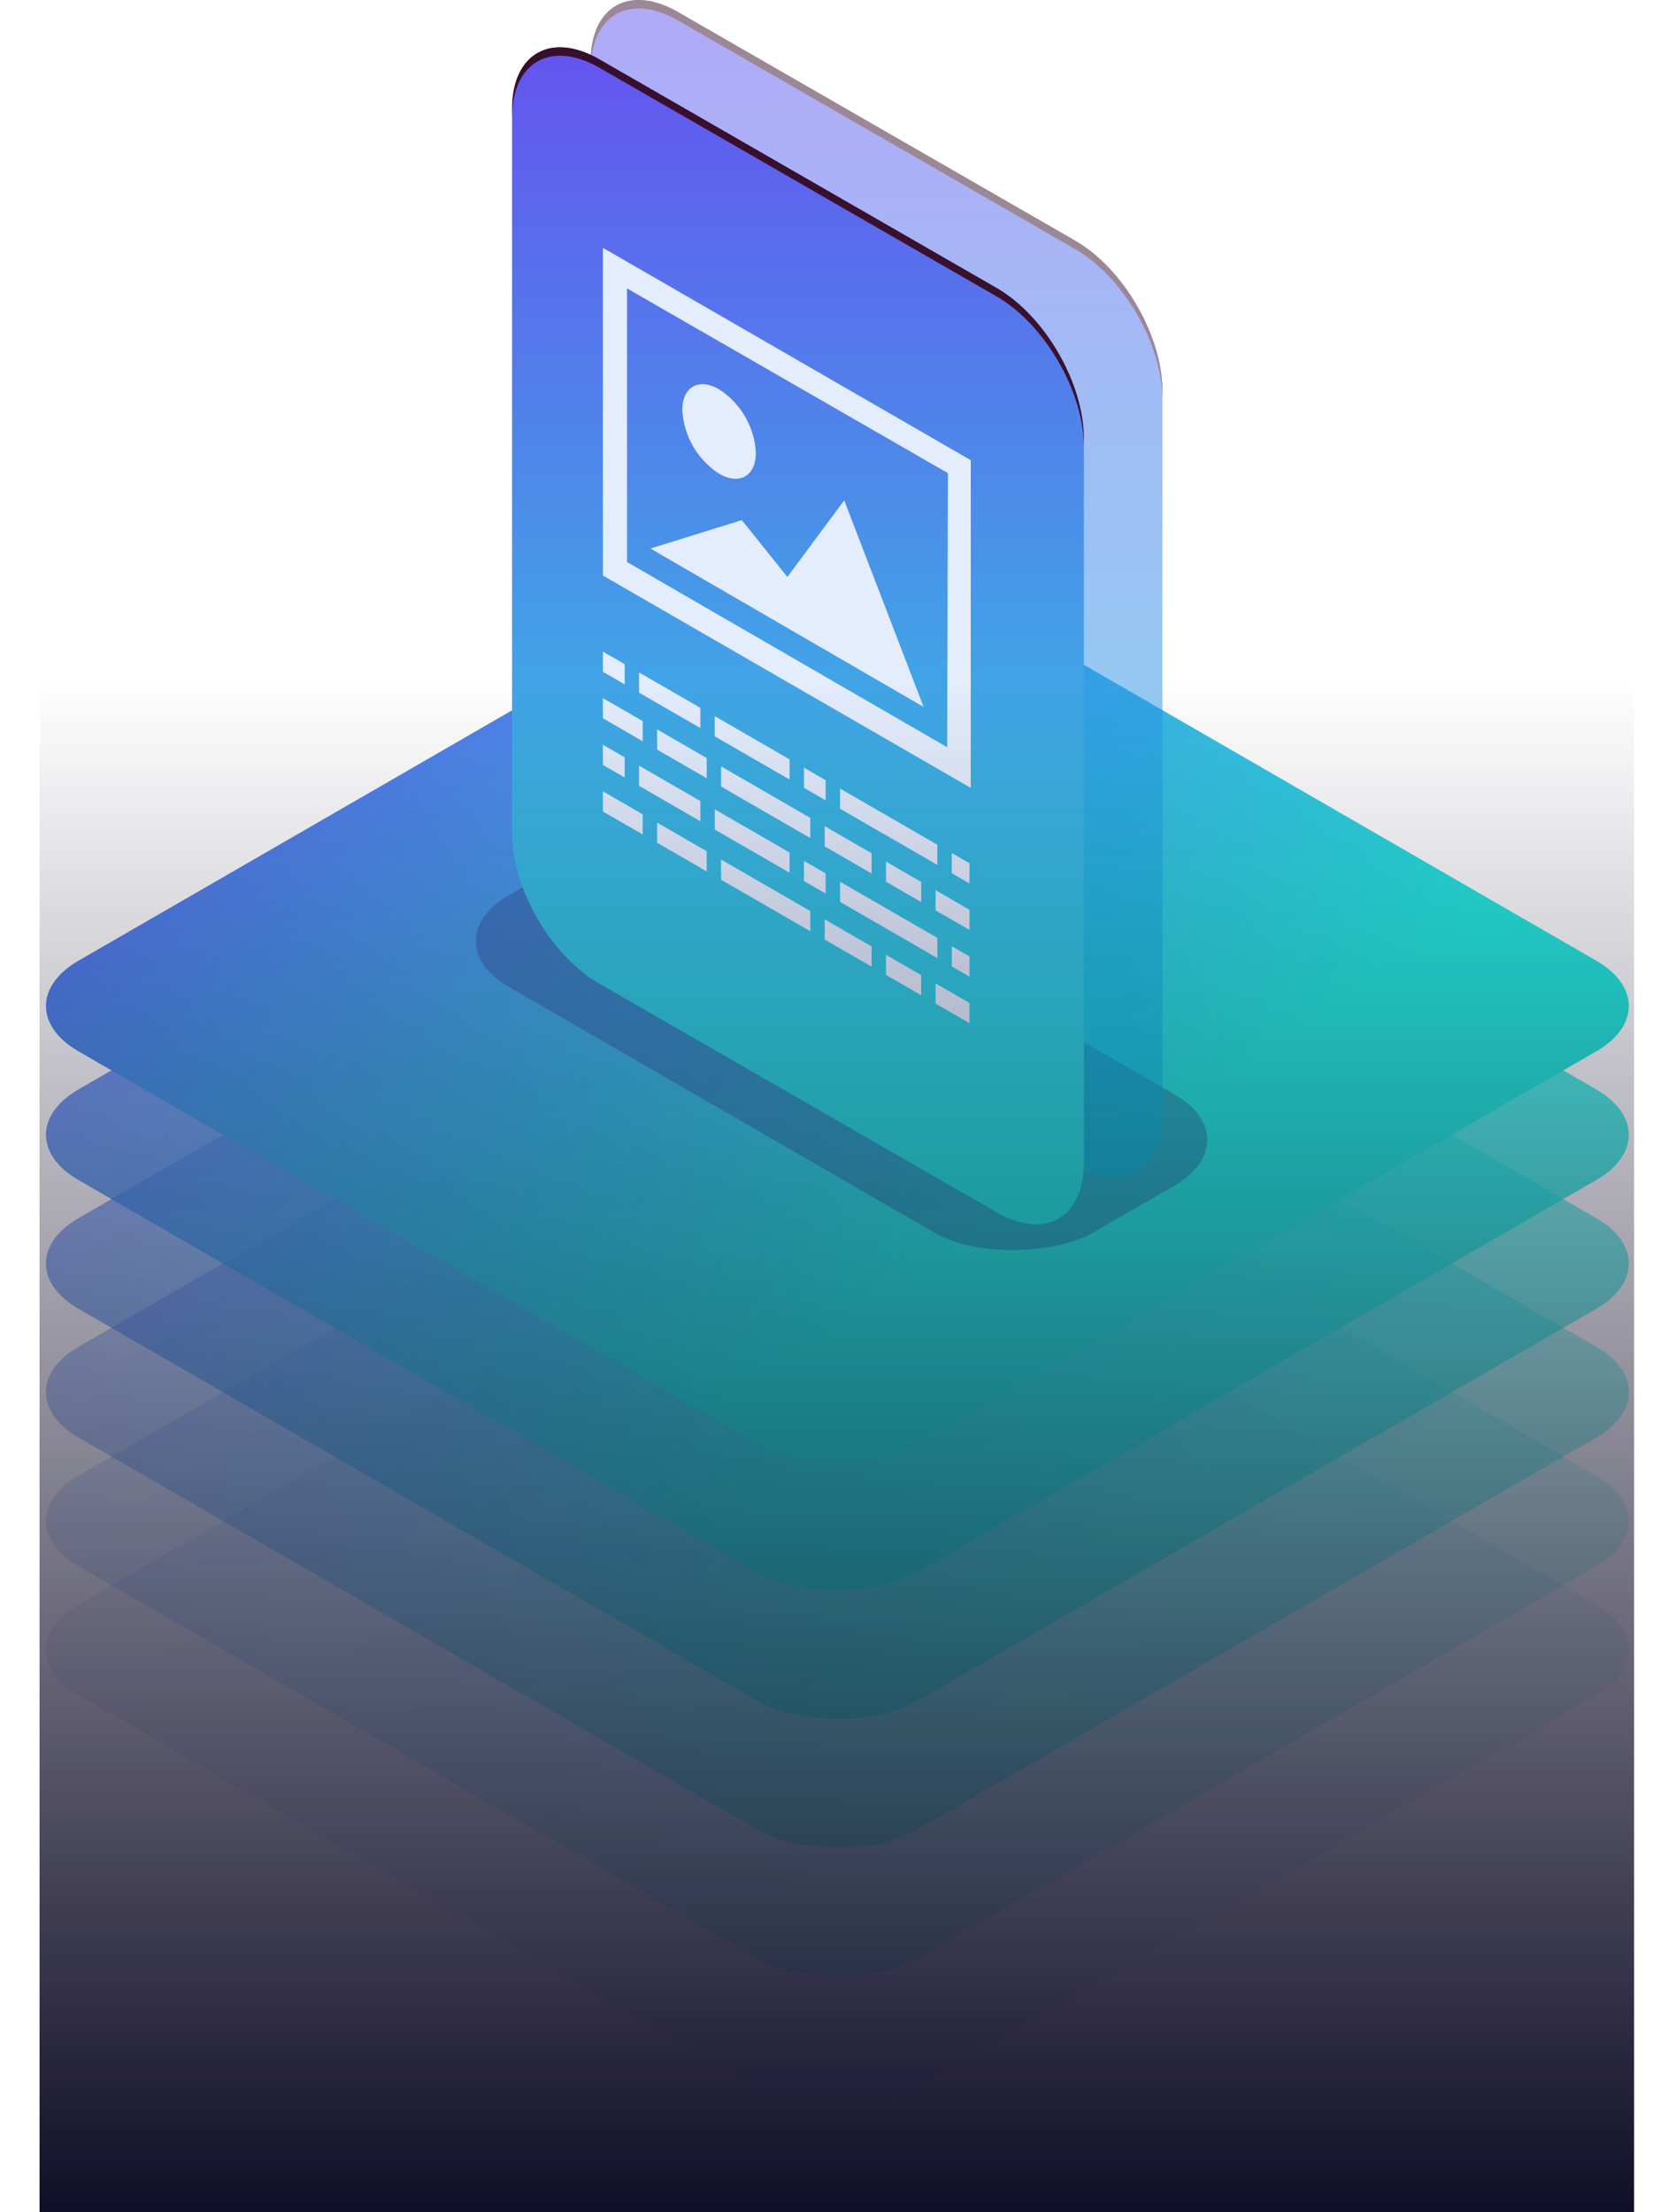 <svg width="244" height="322" viewBox="0 0 244 322" fill="none" xmlns="http://www.w3.org/2000/svg">
<rect width="140.774" height="140.774" rx="13.187" transform="matrix(0.866 -0.5 0.866 0.5 0 240.127)" fill="url(#paint0_linear_103_1012)" fill-opacity="0.1"/>
<rect width="140.774" height="140.774" rx="13.187" transform="matrix(0.866 -0.5 0.866 0.5 0 221.39)" fill="url(#paint1_linear_103_1012)" fill-opacity="0.2"/>
<rect width="140.774" height="140.774" rx="13.187" transform="matrix(0.866 -0.5 0.866 0.5 0 183.914)" fill="url(#paint2_linear_103_1012)" fill-opacity="0.6"/>
<rect width="140.774" height="140.774" rx="13.187" transform="matrix(0.866 -0.5 0.866 0.5 0 202.651)" fill="url(#paint3_linear_103_1012)" fill-opacity="0.4"/>
<rect width="140.774" height="140.774" rx="13.187" transform="matrix(0.866 -0.5 0.866 0.5 0 165.175)" fill="url(#paint4_linear_103_1012)" fill-opacity="0.8"/>
<g style="mix-blend-mode:darken">
<rect width="140.774" height="140.774" rx="13.187" transform="matrix(0.866 -0.5 0.866 0.5 0 146.438)" fill="url(#paint5_linear_103_1012)"/>
</g>
<g style="mix-blend-mode:darken" filter="url(#filter0_f_103_1012)">
<rect width="98.213" height="40.307" rx="13.267" transform="matrix(-0.866 -0.5 -0.866 0.5 182.487 165.938)" fill="#322A78" fill-opacity="0.3"/>
</g>
<g opacity="0.5">
<path d="M98.696 1.748C91.637 -2.307 85.989 0.934 85.989 8.988V114.383C85.989 122.436 91.637 132.24 98.696 136.295L156.539 169.582C163.553 173.637 169.235 170.396 169.235 162.342V56.947C169.235 48.894 163.587 39.089 156.539 35.034L98.696 1.748Z" fill="url(#paint6_linear_103_1012)"/>
<path style="mix-blend-mode:color-dodge" d="M156.539 35.034L98.696 1.748C91.637 -2.307 85.989 0.934 85.989 8.988V10.219C85.989 2.166 91.637 -1.076 98.696 2.967L156.539 36.266C163.553 40.309 169.235 50.125 169.235 58.178V56.947C169.235 48.871 163.553 39.089 156.539 35.034Z" fill="url(#paint7_radial_103_1012)"/>
</g>
<path d="M87.255 8.633C80.195 4.578 74.548 7.82 74.548 15.873V121.268C74.548 129.322 80.195 139.126 87.255 143.181L145.097 176.468C152.112 180.522 157.793 177.281 157.793 169.227V63.832C157.793 55.779 152.146 45.975 145.097 41.92L87.255 8.633Z" fill="url(#paint8_linear_103_1012)"/>
<path style="mix-blend-mode:color-dodge" d="M145.097 41.92L87.255 8.633C80.195 4.578 74.548 7.82 74.548 15.873V17.104C74.548 9.051 80.195 5.809 87.255 9.853L145.097 43.151C152.112 47.194 157.793 57.01 157.793 65.063V63.832C157.793 55.756 152.112 45.975 145.097 41.92Z" fill="url(#paint9_radial_103_1012)"/>
<path d="M87.773 36.072V83.774L141.327 114.687V66.984L87.773 36.072ZM137.895 108.773L91.288 81.81V41.986L137.998 68.866L137.895 108.773ZM122.904 72.836L114.633 83.981L107.995 75.71L94.7 79.846L134.462 102.901L122.904 72.836ZM104.687 68.949C107.644 70.665 110.042 69.3 110.042 65.888C109.939 64.038 109.4 62.238 108.47 60.636C107.539 59.033 106.243 57.673 104.687 56.666C101.73 54.95 99.332 56.315 99.332 59.706C99.435 61.559 99.974 63.362 100.904 64.968C101.835 66.574 103.131 67.938 104.687 68.949Z" fill="#E4EDFE"/>
<path d="M136.466 136.524L122.302 128.347V131.283L136.466 139.461V136.524Z" fill="#E4EDFE"/>
<path d="M134.105 141.935L128.989 138.987V141.912L134.105 144.872V141.935Z" fill="#E4EDFE"/>
<path d="M93.036 114.386L101.959 119.537V116.6L93.036 111.449V114.386Z" fill="#E4EDFE"/>
<path d="M120.066 136.762L126.888 140.704V137.767L120.066 133.825V136.762Z" fill="#E4EDFE"/>
<path d="M117.05 128.245L120.201 130.064V127.127L117.05 125.309V128.245Z" fill="#E4EDFE"/>
<path d="M104.975 128.053L117.965 135.553V132.616L104.975 125.116V128.053Z" fill="#E4EDFE"/>
<path d="M136.206 146.08L141.142 148.938V146.001L136.206 143.144V146.08Z" fill="#E4EDFE"/>
<path d="M138.566 140.67L141.142 142.161V139.224L138.566 137.733V140.67Z" fill="#E4EDFE"/>
<path d="M95.668 122.676L102.886 126.844V123.907L95.668 119.74V122.676Z" fill="#E4EDFE"/>
<path d="M87.772 118.125L93.567 121.468V118.532L87.772 115.188V118.125Z" fill="#E4EDFE"/>
<path d="M87.772 111.348L90.946 113.178V110.241L87.772 108.411V111.348Z" fill="#E4EDFE"/>
<path d="M104.06 120.745L114.949 127.037V124.1L104.06 117.808V120.745Z" fill="#E4EDFE"/>
<path d="M101.959 103.036L93.036 97.886V100.823L101.959 105.973V103.036Z" fill="#E4EDFE"/>
<path d="M114.949 110.537L104.06 104.245V107.182L114.949 113.474V110.537Z" fill="#E4EDFE"/>
<path d="M117.965 119.053L104.975 111.553V114.49L117.965 121.99V119.053Z" fill="#E4EDFE"/>
<path d="M120.201 113.564L117.05 111.745V114.682L120.201 116.5V113.564Z" fill="#E4EDFE"/>
<path d="M126.888 124.204L120.066 120.262V123.199L126.888 127.141V124.204Z" fill="#E4EDFE"/>
<path d="M134.105 131.309V128.372L128.989 125.413V128.349L134.105 131.309Z" fill="#E4EDFE"/>
<path d="M136.466 122.961L122.302 114.784V117.72L136.466 125.898V122.961Z" fill="#E4EDFE"/>
<path d="M90.946 96.677L87.772 94.848V97.784L90.946 99.614V96.677Z" fill="#E4EDFE"/>
<path d="M136.206 132.516L141.142 135.363V132.437L136.206 129.58V132.516Z" fill="#E4EDFE"/>
<path d="M138.566 127.107L141.142 128.598V125.661L138.566 124.17V127.107Z" fill="#E4EDFE"/>
<path d="M87.772 104.55L93.567 107.904V104.968L87.772 101.624V104.55Z" fill="#E4EDFE"/>
<path d="M102.886 110.345L95.668 106.177V109.113L102.886 113.281V110.345Z" fill="#E4EDFE"/>
<rect x="5.76" y="99.077" width="232.139" height="222.923" fill="url(#paint10_linear_103_1012)"/>
<defs>
<filter id="filter0_f_103_1012" x="60.183" y="111.645" width="124.646" height="79.633" filterUnits="userSpaceOnUse" color-interpolation-filters="sRGB">
<feFlood flood-opacity="0" result="BackgroundImageFix"/>
<feBlend mode="normal" in="SourceGraphic" in2="BackgroundImageFix" result="shape"/>
<feGaussianBlur stdDeviation="4.536" result="effect1_foregroundBlur_103_1012"/>
</filter>
<linearGradient id="paint0_linear_103_1012" x1="111.998" y1="111.998" x2="102.262" y2="-54.641" gradientUnits="userSpaceOnUse">
<stop stop-color="#3DB9EA"/>
<stop offset="1" stop-color="#6454F0"/>
</linearGradient>
<linearGradient id="paint1_linear_103_1012" x1="111.998" y1="111.998" x2="102.262" y2="-54.641" gradientUnits="userSpaceOnUse">
<stop stop-color="#24E8DE"/>
<stop offset="1" stop-color="#6454F0"/>
</linearGradient>
<linearGradient id="paint2_linear_103_1012" x1="111.998" y1="111.998" x2="102.262" y2="-54.641" gradientUnits="userSpaceOnUse">
<stop stop-color="#24E8DE"/>
<stop offset="1" stop-color="#6454F0"/>
</linearGradient>
<linearGradient id="paint3_linear_103_1012" x1="111.998" y1="111.998" x2="102.262" y2="-54.641" gradientUnits="userSpaceOnUse">
<stop stop-color="#24E8DE"/>
<stop offset="1" stop-color="#6454F0"/>
</linearGradient>
<linearGradient id="paint4_linear_103_1012" x1="111.998" y1="111.998" x2="102.262" y2="-54.641" gradientUnits="userSpaceOnUse">
<stop stop-color="#24E8DE"/>
<stop offset="1" stop-color="#6454F0"/>
</linearGradient>
<linearGradient id="paint5_linear_103_1012" x1="111.998" y1="111.998" x2="102.262" y2="-54.641" gradientUnits="userSpaceOnUse">
<stop stop-color="#24E8DE"/>
<stop offset="1" stop-color="#6454F0"/>
</linearGradient>
<linearGradient id="paint6_linear_103_1012" x1="92.282" y1="171.339" x2="92.733" y2="-3.11907e-06" gradientUnits="userSpaceOnUse">
<stop stop-color="#02C0DF"/>
<stop offset="1" stop-color="#6454F0"/>
</linearGradient>
<radialGradient id="paint7_radial_103_1012" cx="0" cy="0" r="1" gradientUnits="userSpaceOnUse" gradientTransform="translate(3153.58 1540.56) scale(5773.89 4035.24)">
<stop stop-color="#711F56"/>
<stop offset="0.16" stop-color="#6C1E52"/>
<stop offset="0.36" stop-color="#5C1946"/>
<stop offset="0.58" stop-color="#431233"/>
<stop offset="0.82" stop-color="#200918"/>
<stop offset="1"/>
</radialGradient>
<linearGradient id="paint8_linear_103_1012" x1="116.03" y1="178.253" x2="116.03" y2="6.914" gradientUnits="userSpaceOnUse">
<stop stop-color="#24E8DE"/>
<stop offset="1" stop-color="#6454F0"/>
</linearGradient>
<radialGradient id="paint9_radial_103_1012" cx="0" cy="0" r="1" gradientUnits="userSpaceOnUse" gradientTransform="translate(3142.14 1547.44) scale(5773.89 4035.24)">
<stop stop-color="#711F56"/>
<stop offset="0.16" stop-color="#6C1E52"/>
<stop offset="0.36" stop-color="#5C1946"/>
<stop offset="0.58" stop-color="#431233"/>
<stop offset="0.82" stop-color="#200918"/>
<stop offset="1"/>
</radialGradient>
<linearGradient id="paint10_linear_103_1012" x1="121.83" y1="99.077" x2="121.83" y2="322" gradientUnits="userSpaceOnUse">
<stop stop-color="#100D28" stop-opacity="0"/>
<stop offset="1" stop-color="#100D28"/>
</linearGradient>
</defs>
</svg>
